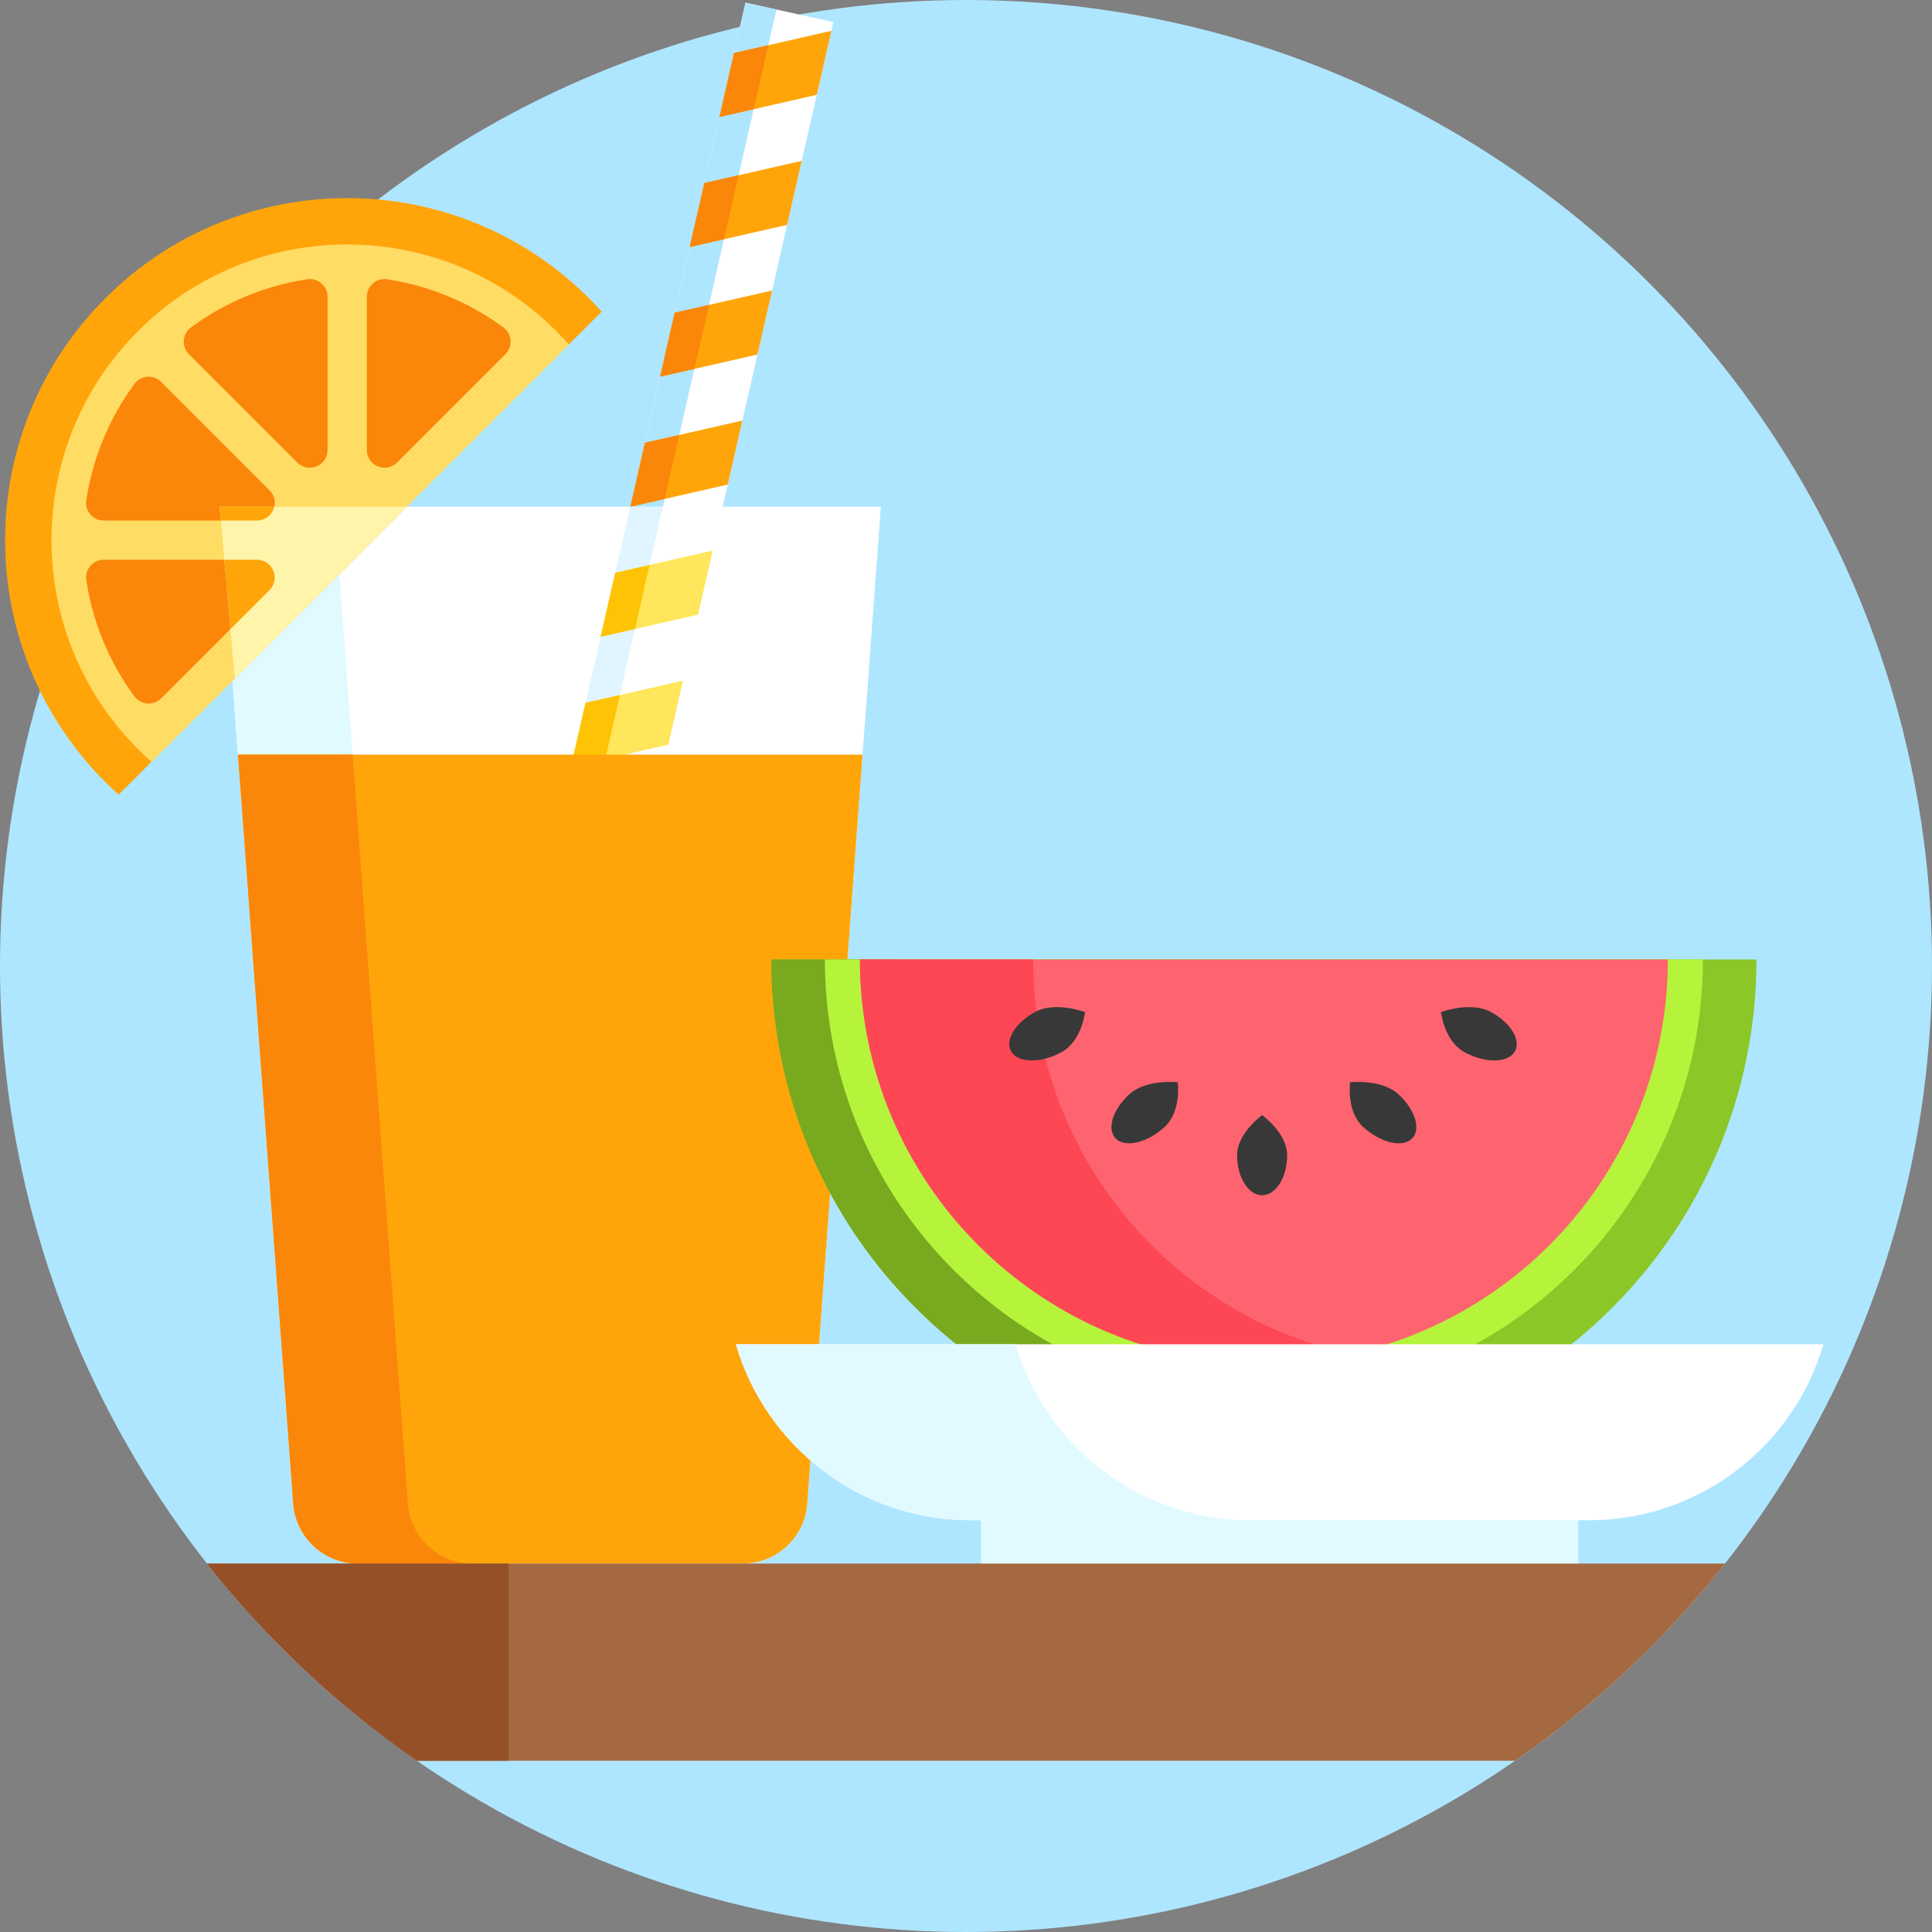 <svg id="Layer_1" enable-background="new 0 0 511.758 511.758" height="512" viewBox="0 0 511.758 511.758" width="512" xmlns="http://www.w3.org/2000/svg"><rect x="0" y="0" width="511.758" height="511.758" fill="#808080" stroke="none"/><g><g><circle cx="255.879" cy="255.879" fill="#afe6ff" r="255.879"/></g><g><g><g><path d="m197.472.711-61.99 271.319 23.252 5.312 62.028-271.484z" fill="#fff"/></g><g><path d="m197.472.711-61.99 271.319 8.194 1.872 62.004-271.377z" fill="#afe6ff"/></g><g fill="#ffa50a"><path d="m161.292 266.143-25.81 5.887 3.873-16.952 25.81-5.887z"/><path d="m169.163 231.695-25.811 5.888 3.873-16.952 25.811-5.887z"/><path d="m177.033 197.248-25.811 5.887 3.874-16.951 25.81-5.888z"/><path d="m184.905 162.795-25.811 5.887 3.873-16.952 25.811-5.887z"/><path d="m192.776 128.348-25.811 5.887 3.873-16.952 25.811-5.887z"/><path d="m200.646 93.9-25.811 5.888 3.873-16.952 25.811-5.887z"/><path d="m208.493 59.557-25.811 5.887 3.873-16.951 25.811-5.888z"/><path d="m216.363 25.11-25.811 5.887 3.873-16.952 25.811-5.887z"/></g><g fill="#fa870a"><path d="m148.451 253.003-9.096 2.075-3.873 16.952 9.096-2.075z"/><path d="m156.321 218.556-9.096 2.075-3.873 16.952 9.096-2.075z"/><path d="m164.192 184.109-9.096 2.075-3.873 16.951 9.096-2.074z"/><path d="m172.064 149.655-9.097 2.075-3.873 16.952 9.096-2.075z"/><path d="m179.934 115.208-9.096 2.075-3.873 16.952 9.096-2.075z"/><path d="m187.804 80.761-9.096 2.075-3.873 16.952 9.096-2.075z"/><path d="m195.651 46.418-9.096 2.075-3.873 16.951 9.096-2.074z"/><path d="m203.521 11.971-9.096 2.074-3.873 16.952 9.096-2.074z"/></g></g><path d="m196.746 414.163h-101.979c-8.881 0-16.29-6.784-17.07-15.63l-19.509-264.302h175.137l-19.509 264.301c-.78 8.847-8.19 15.631-17.07 15.631z" fill="#fff"/><path d="m108.094 398.533-19.509-264.301h-30.397l19.509 264.301c.781 8.846 8.19 15.63 17.07 15.63h30.398c-8.881 0-16.29-6.784-17.071-15.63z" fill="#e1faff"/><g><path d="m160.425 200.594 15.163-66.363h-8.622l-15.163 66.363z" fill="#e0f5ff"/><g fill="#ffe65a"><path d="m177.033 197.248-25.811 5.887 3.874-16.951 25.81-5.888z"/><path d="m184.905 162.795-25.811 5.887 3.873-16.952 25.811-5.887z"/></g><g fill="#ffc305"><path d="m164.192 184.109-9.096 2.075-3.873 16.951 9.096-2.074z"/><path d="m172.064 149.655-9.097 2.075-3.873 16.952 9.096-2.075z"/></g></g><g><path d="m159.37 82.54c-1.078-1.198-2.191-2.376-3.344-3.529-35.384-35.384-92.752-35.384-128.135 0s-35.384 92.752 0 128.135c1.153 1.153 2.331 2.266 3.529 3.344z" fill="#ffa50a"/></g><g><path d="m150.666 91.244c-1.067-1.207-2.173-2.391-3.327-3.546-30.586-30.586-80.175-30.586-110.761 0s-30.586 80.175 0 110.761c1.154 1.154 2.339 2.26 3.546 3.327z" fill="#ffdc64"/></g><g fill="#fa870a"><path d="m35.617 101.681c-6.853 9.302-11.11 19.913-12.77 30.846-.429 2.826 1.804 5.358 4.663 5.358h40.546c4.193 0 6.293-5.07 3.328-8.035l-28.67-28.67c-2.026-2.025-5.398-1.804-7.097.501z"/><path d="m68.055 148.272h-40.546c-2.858 0-5.092 2.532-4.662 5.358 1.66 10.933 5.917 21.544 12.77 30.846 1.699 2.306 5.071 2.527 7.096.501l28.67-28.67c2.966-2.965.866-8.035-3.328-8.035z"/><path d="m50.059 93.835 28.67 28.67c2.965 2.965 8.035.865 8.035-3.328v-40.546c0-2.858-2.532-5.092-5.358-4.663-10.933 1.66-21.544 5.917-30.846 12.77-2.306 1.699-2.526 5.072-.501 7.097z"/><path d="m105.187 122.504 28.67-28.67c2.025-2.025 1.804-5.398-.501-7.096-9.302-6.853-19.913-11.11-30.846-12.77-2.826-.429-5.358 1.804-5.358 4.662v40.546c0 4.193 5.069 6.293 8.035 3.328z"/></g><path d="m58.188 134.231 4.012 45.478 45.478-45.478z" fill="#fff5aa"/><g fill="#ffa50a"><path d="m61.048 166.643 10.336-10.336c2.965-2.965.865-8.035-3.328-8.035h-8.629z"/><path d="m72.638 134.231h-14.45l.322 3.653h9.545c2.406.001 4.116-1.67 4.583-3.653z"/><path d="m63.034 199.886 14.663 198.647c.781 8.846 8.19 15.63 17.07 15.63h101.979c8.881 0 16.29-6.784 17.07-15.63l14.663-198.647z"/></g><path d="m108.066 398.533-14.663-198.647h-30.37l14.663 198.647c.781 8.846 8.19 15.63 17.07 15.63h30.37c-8.88 0-16.289-6.784-17.07-15.63z" fill="#fa870a"/></g><g id="XMLID_27_"><path id="XMLID_28_" d="m465.268 254.139c0 72.063-58.419 130.482-130.482 130.482s-130.482-58.419-130.482-130.482z" fill="#8bc727"/><path d="m236.983 254.139h-32.678c0 72.063 58.419 130.482 130.482 130.482 5.534 0 10.986-.348 16.339-1.016-64.352-8.04-114.143-62.937-114.143-129.466z" fill="#78a91f"/><path id="XMLID_29_" d="m451.075 254.139c0 64.225-52.064 116.289-116.289 116.289s-116.289-52.064-116.289-116.289z" fill="#b5f43b"/><path id="XMLID_31_" d="m441.792 254.139c0 59.098-47.908 107.006-107.006 107.006s-107.006-47.908-107.006-107.006z" fill="#fe646f"/><path d="m273.686 254.139h-45.905c0 59.098 47.908 107.006 107.006 107.006 7.88 0 15.558-.86 22.952-2.476-48.066-10.507-84.053-53.313-84.053-104.53z" fill="#fd4755"/><g fill="#383838"><path id="XMLID_48_" d="m299.126 289.872c-4.503 4.144-6.054 9.436-3.465 11.818s8.338.955 12.841-3.189 3.465-11.818 3.465-11.818-8.338-.955-12.841 3.189z"/><path id="XMLID_47_" d="m357.605 286.683s-1.038 7.674 3.465 11.818 10.252 5.572 12.841 3.189 1.038-7.674-3.465-11.818c-4.502-4.144-12.841-3.189-12.841-3.189z"/><path id="XMLID_41_" d="m381.692 268.09s.859 7.696 6.235 10.621c5.375 2.925 11.299 2.912 13.231-.029s-.859-7.696-6.235-10.621c-5.375-2.925-13.231.029-13.231.029z"/><path id="XMLID_44_" d="m334.316 295.382s6.63 4.751 6.63 10.612-2.968 10.612-6.63 10.612-6.63-4.751-6.63-10.612c0-5.86 6.63-10.612 6.63-10.612z"/><path id="XMLID_42_" d="m287.41 268.09s-.859 7.696-6.235 10.621c-5.375 2.925-11.299 2.912-13.231-.029s.859-7.696 6.235-10.621 13.231.029 13.231.029z"/></g></g><g><path d="m259.854 395.889h158.21v32.054h-158.21z" fill="#e1faff"/><path d="m194.92 356.068c7.86 26.937 32.723 46.624 62.199 46.624h163.681c29.476 0 54.338-19.687 62.199-46.624z" fill="#fff"/><path d="m269.034 356.068h-74.114c7.86 26.937 32.723 46.624 62.199 46.624h74.114c-29.476 0-54.339-19.687-62.199-46.624z" fill="#e1faff"/></g><g><path d="m456.928 414.172h-402.098c15.806 20.048 34.554 37.663 55.581 52.22h290.935c21.028-14.557 39.776-32.172 55.582-52.22z" fill="#a56941"/><path d="m54.83 414.172c15.806 20.048 34.554 37.663 55.581 52.22h24.317l-.028-52.22z" fill="#965028"/></g></g></svg>